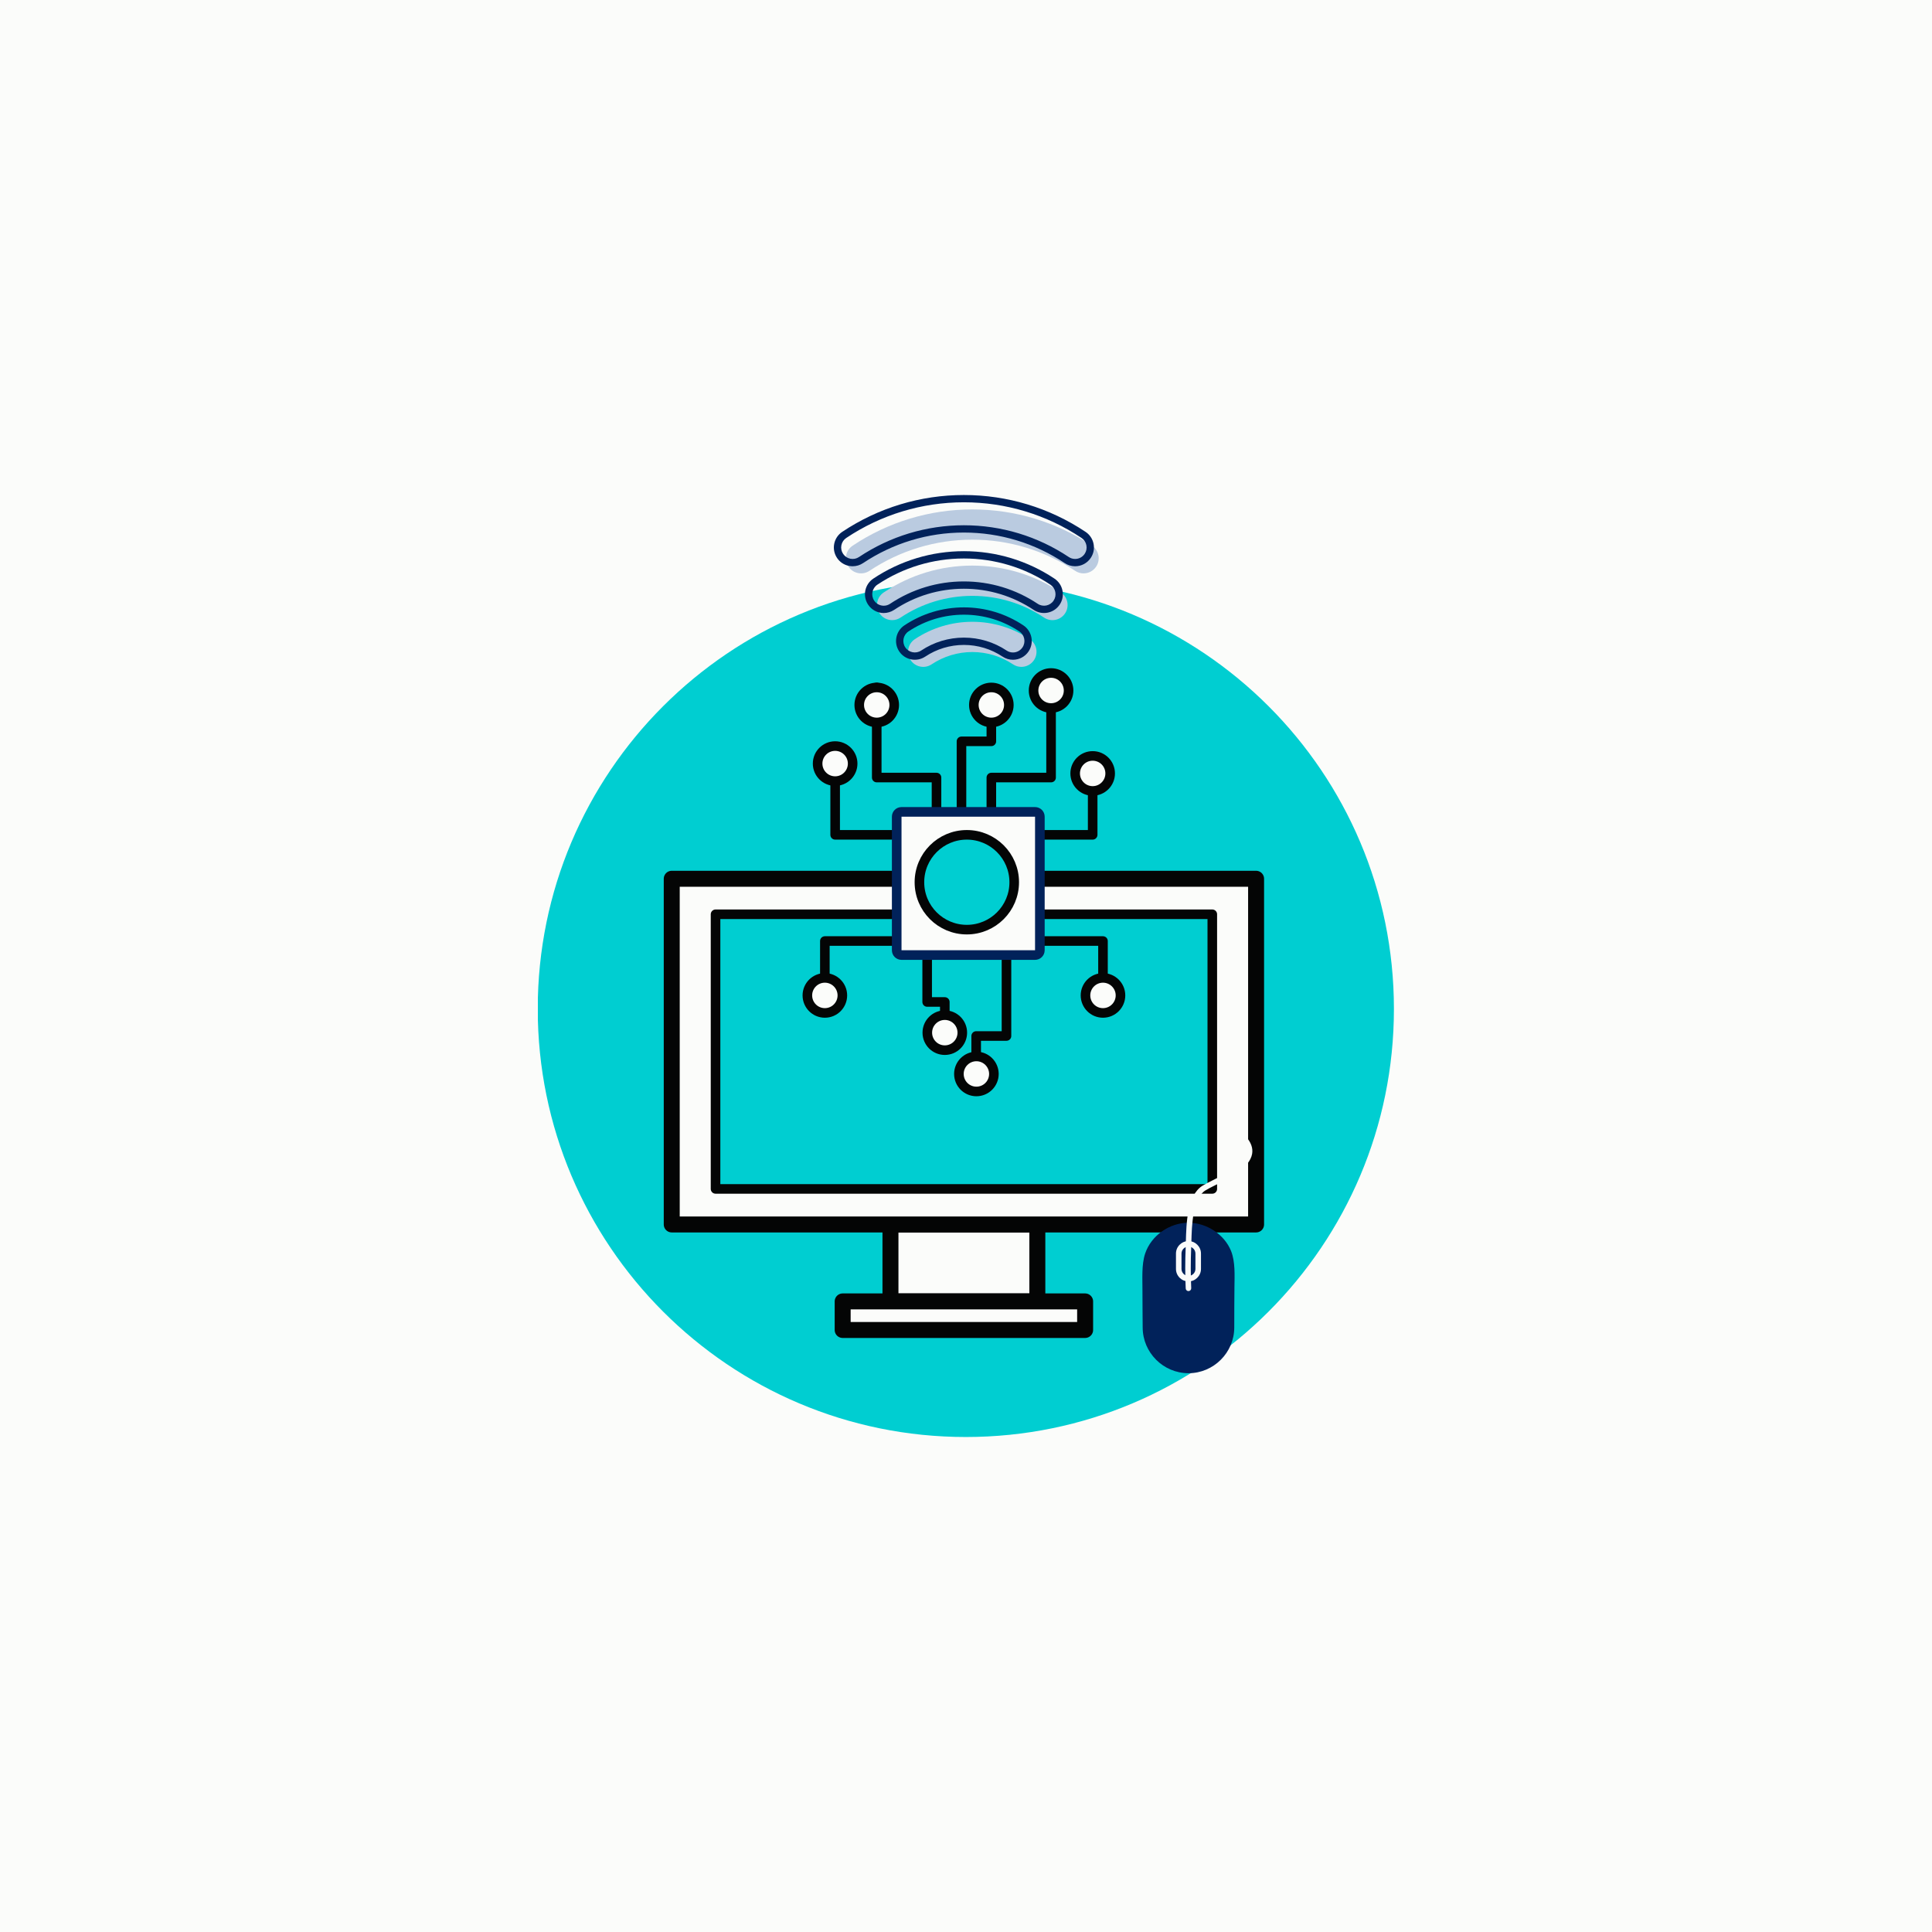 <svg xmlns="http://www.w3.org/2000/svg" xmlns:xlink="http://www.w3.org/1999/xlink" width="500" zoomAndPan="magnify" viewBox="0 0 375 375" height="500" preserveAspectRatio="xMidYMid meet" version="1.0"><defs><clipPath id="447c637b83"><path d="M 104.402 112.762 L 270.902 112.762 L 270.902 279 L 104.402 279 Z M 104.402 112.762 " clip-rule="nonzero"/></clipPath><clipPath id="82032ae5d3"><path d="M 164.117 98.633 L 213.254 98.633 L 213.254 111.383 L 164.117 111.383 Z M 164.117 98.633 " clip-rule="nonzero"/></clipPath><clipPath id="990a09b9a4"><path d="M 176.02 120.449 L 201.238 120.449 L 201.238 129.441 L 176.02 129.441 Z M 176.02 120.449 " clip-rule="nonzero"/></clipPath><clipPath id="7d5e0c9bf1"><path d="M 161.738 96.039 L 213 96.039 L 213 110 L 161.738 110 Z M 161.738 96.039 " clip-rule="nonzero"/></clipPath><clipPath id="f5b8052942"><path d="M 221.547 237 L 240 237 L 240 266.816 L 221.547 266.816 Z M 221.547 237 " clip-rule="nonzero"/></clipPath><clipPath id="3c7cc3b835"><path d="M 230 220.316 L 243.297 220.316 L 243.297 251 L 230 251 Z M 230 220.316 " clip-rule="nonzero"/></clipPath></defs><rect x="-37.5" width="450" fill="#ffffff" y="-37.5" height="450" fill-opacity="1"/><rect x="-37.5" width="450" fill="#fbfcfa" y="-37.5" height="450" fill-opacity="1"/><g clip-path="url(#447c637b83)"><path fill="#00ced1" d="M 270.559 195.828 C 270.559 241.719 233.359 278.922 187.469 278.922 C 141.574 278.922 104.375 241.719 104.375 195.828 C 104.375 149.938 141.574 112.738 187.469 112.738 C 233.359 112.734 270.559 149.938 270.559 195.828 " fill-opacity="1" fill-rule="nonzero"/></g><path fill="#fbfcfa" d="M 201.762 252.391 L 173.172 252.391 L 173.172 237.41 L 201.762 237.41 L 201.762 252.391 " fill-opacity="1" fill-rule="nonzero"/><path stroke-linecap="round" transform="matrix(0.062, 0, 0, -0.062, 55.282, 328.014)" fill="none" stroke-linejoin="round" d="M 2355.897 1216.29 L 1896.073 1216.29 L 1896.073 1457.229 L 2355.897 1457.229 Z M 2355.897 1216.29 " stroke="#040505" stroke-width="50" stroke-opacity="1" stroke-miterlimit="10"/><path fill="#fbfcfa" d="M 244.34 237.41 L 130.598 237.41 L 130.598 170.121 L 244.34 170.121 L 244.34 237.41 " fill-opacity="1" fill-rule="nonzero"/><path stroke-linecap="round" transform="matrix(0.062, 0, 0, -0.062, 55.282, 328.014)" fill="none" stroke-linejoin="round" d="M 3040.702 1457.229 L 1211.331 1457.229 L 1211.331 2539.471 L 3040.702 2539.471 Z M 3040.702 1457.229 " stroke="#040505" stroke-width="50" stroke-opacity="1" stroke-miterlimit="10"/><path fill="#00ced1" d="M 235.816 230.492 L 139.125 230.492 L 139.125 177.035 L 235.816 177.035 L 235.816 230.492 " fill-opacity="1" fill-rule="nonzero"/><path stroke-linecap="round" transform="matrix(0.062, 0, 0, -0.062, 55.282, 328.014)" fill="none" stroke-linejoin="round" d="M 2903.615 1568.494 L 1348.48 1568.494 L 1348.48 2428.269 L 2903.615 2428.269 Z M 2903.615 1568.494 " stroke="#040505" stroke-width="30" stroke-opacity="1" stroke-miterlimit="10"/><path fill="#fbfcfa" d="M 211.062 257.949 L 163.867 257.949 L 163.867 252.391 L 211.062 252.391 L 211.062 257.949 " fill-opacity="1" fill-rule="nonzero"/><path stroke-linecap="round" transform="matrix(0.062, 0, 0, -0.062, 55.282, 328.014)" fill="none" stroke-linejoin="round" d="M 2505.486 1126.889 L 1746.421 1126.889 L 1746.421 1216.29 L 2505.486 1216.29 Z M 2505.486 1126.889 " stroke="#040505" stroke-width="50" stroke-opacity="1" stroke-miterlimit="10"/><path stroke-linecap="round" transform="matrix(0.062, 0, 0, -0.062, 55.282, 328.014)" fill="none" stroke-linejoin="round" d="M 2211.899 2726.128 L 2211.899 2856.303 L 2398.87 2856.303 L 2398.87 3138.393 " stroke="#040505" stroke-width="30" stroke-opacity="1" stroke-miterlimit="10"/><path stroke-linecap="round" transform="matrix(0.062, 0, 0, -0.062, 55.282, 328.014)" fill="none" stroke-linejoin="round" d="M 2164.403 1916.99 L 2164.403 2047.229 L 2259.27 2047.229 L 2259.27 2309.088 " stroke="#040505" stroke-width="30" stroke-opacity="1" stroke-miterlimit="10"/><path stroke-linecap="round" transform="matrix(0.062, 0, 0, -0.062, 55.282, 328.014)" fill="none" stroke-linejoin="round" d="M 2118.414 2726.128 L 2118.414 2969.705 L 2211.899 2969.705 L 2211.899 3073.996 " stroke="#040505" stroke-width="30" stroke-opacity="1" stroke-miterlimit="10"/><path stroke-linecap="round" transform="matrix(0.062, 0, 0, -0.062, 55.282, 328.014)" fill="none" stroke-linejoin="round" d="M 2342.075 2676.998 L 2529.109 2676.998 L 2529.109 2896.072 " stroke="#040505" stroke-width="30" stroke-opacity="1" stroke-miterlimit="10"/><path stroke-linecap="round" transform="matrix(0.062, 0, 0, -0.062, 55.282, 328.014)" fill="none" stroke-linejoin="round" d="M 2561.401 2157.488 L 2561.401 2344.522 L 2342.075 2344.522 " stroke="#040505" stroke-width="30" stroke-opacity="1" stroke-miterlimit="10"/><path stroke-linecap="round" transform="matrix(0.062, 0, 0, -0.062, 55.282, 328.014)" fill="none" stroke-linejoin="round" d="M 2040.196 2726.128 L 2040.196 2856.303 L 1853.099 2856.303 L 1853.099 3138.393 " stroke="#040505" stroke-width="30" stroke-opacity="1" stroke-miterlimit="10"/><path stroke-linecap="round" transform="matrix(0.062, 0, 0, -0.062, 55.282, 328.014)" fill="none" stroke-linejoin="round" d="M 2066.206 2050.998 L 2066.206 2153.719 L 2010.982 2153.719 L 2010.982 2309.088 " stroke="#040505" stroke-width="30" stroke-opacity="1" stroke-miterlimit="10"/><path stroke-linecap="round" transform="matrix(0.062, 0, 0, -0.062, 55.282, 328.014)" fill="none" stroke-linejoin="round" d="M 1909.894 2676.998 L 1722.924 2676.998 L 1722.924 2896.072 " stroke="#040505" stroke-width="30" stroke-opacity="1" stroke-miterlimit="10"/><path stroke-linecap="round" transform="matrix(0.062, 0, 0, -0.062, 55.282, 328.014)" fill="none" stroke-linejoin="round" d="M 1690.694 2157.488 L 1690.694 2344.522 L 1909.894 2344.522 " stroke="#040505" stroke-width="30" stroke-opacity="1" stroke-miterlimit="10"/><path fill="#fbfcfa" d="M 174.984 185.379 C 174.469 185.379 174.051 184.953 174.051 184.445 L 174.051 158.516 C 174.051 158 174.469 157.586 174.984 157.586 L 200.902 157.586 C 201.422 157.586 201.836 158 201.836 158.516 L 201.836 184.445 C 201.836 184.953 201.422 185.379 200.902 185.379 L 174.984 185.379 " fill-opacity="1" fill-rule="nonzero"/><path fill="#01225a" d="M 200.902 156.652 L 174.984 156.652 C 173.949 156.652 173.117 157.484 173.117 158.516 L 173.117 184.445 C 173.117 185.469 173.949 186.309 174.984 186.309 L 200.902 186.309 C 201.938 186.309 202.77 185.469 202.77 184.445 L 202.77 158.516 C 202.77 157.484 201.938 156.652 200.902 156.652 Z M 200.902 158.516 L 200.902 184.445 L 174.984 184.445 L 174.984 158.516 L 200.902 158.516 " fill-opacity="1" fill-rule="nonzero"/><path fill="#fbfcfa" d="M 173.906 136.289 C 173.906 138.172 172.383 139.695 170.5 139.695 C 168.621 139.695 167.094 138.172 167.094 136.289 C 167.094 134.41 168.621 132.883 170.5 132.883 C 172.383 132.883 173.906 134.41 173.906 136.289 " fill-opacity="1" fill-rule="nonzero"/><path stroke-linecap="round" transform="matrix(0.062, 0, 0, -0.062, 55.282, 328.014)" fill="none" stroke-linejoin="round" d="M 1907.884 3083.608 C 1907.884 3053.326 1883.382 3028.824 1853.099 3028.824 C 1822.88 3028.824 1798.315 3053.326 1798.315 3083.608 C 1798.315 3113.828 1822.88 3138.393 1853.099 3138.393 C 1883.382 3138.393 1907.884 3113.828 1907.884 3083.608 Z M 1907.884 3083.608 " stroke="#040505" stroke-width="30" stroke-opacity="1" stroke-miterlimit="10"/><path fill="#fbfcfa" d="M 196.215 136.289 C 196.215 138.172 194.688 139.695 192.809 139.695 C 190.926 139.695 189.402 138.172 189.402 136.289 C 189.402 134.41 190.926 132.883 192.809 132.883 C 194.688 132.883 196.215 134.41 196.215 136.289 " fill-opacity="1" fill-rule="nonzero"/><path stroke-linecap="round" transform="matrix(0.062, 0, 0, -0.062, 55.282, 328.014)" fill="none" stroke-linejoin="round" d="M 2266.684 3083.608 C 2266.684 3053.326 2242.119 3028.824 2211.899 3028.824 C 2181.617 3028.824 2157.115 3053.326 2157.115 3083.608 C 2157.115 3113.828 2181.617 3138.393 2211.899 3138.393 C 2242.119 3138.393 2266.684 3113.828 2266.684 3083.608 Z M 2266.684 3083.608 " stroke="#040505" stroke-width="30" stroke-opacity="1" stroke-miterlimit="10"/><path fill="#fbfcfa" d="M 207.844 133.48 C 207.844 135.363 206.312 136.887 204.434 136.887 C 202.551 136.887 201.027 135.363 201.027 133.48 C 201.027 131.594 202.551 130.07 204.434 130.07 C 206.312 130.07 207.844 131.594 207.844 133.48 " fill-opacity="1" fill-rule="nonzero"/><path stroke-linecap="round" transform="matrix(0.062, 0, 0, -0.062, 55.282, 328.014)" fill="none" stroke-linejoin="round" d="M 2453.717 3128.78 C 2453.717 3098.498 2429.089 3073.996 2398.87 3073.996 C 2368.588 3073.996 2344.086 3098.498 2344.086 3128.78 C 2344.086 3159.125 2368.588 3183.627 2398.87 3183.627 C 2429.089 3183.627 2453.717 3159.125 2453.717 3128.78 Z M 2453.717 3128.78 " stroke="#040505" stroke-width="30" stroke-opacity="1" stroke-miterlimit="10"/><path fill="#fbfcfa" d="M 215.938 149.621 C 215.938 151.496 214.414 153.027 212.531 153.027 C 210.652 153.027 209.125 151.496 209.125 149.621 C 209.125 147.734 210.652 146.211 212.531 146.211 C 214.414 146.211 215.938 147.734 215.938 149.621 " fill-opacity="1" fill-rule="nonzero"/><path stroke-linecap="round" transform="matrix(0.062, 0, 0, -0.062, 55.282, 328.014)" fill="none" stroke-linejoin="round" d="M 2583.893 2869.183 C 2583.893 2839.026 2559.391 2814.398 2529.109 2814.398 C 2498.889 2814.398 2474.324 2839.026 2474.324 2869.183 C 2474.324 2899.528 2498.889 2924.03 2529.109 2924.03 C 2559.391 2924.03 2583.893 2899.528 2583.893 2869.183 Z M 2583.893 2869.183 " stroke="#040505" stroke-width="30" stroke-opacity="1" stroke-miterlimit="10"/><path fill="#fbfcfa" d="M 217.945 192.824 C 217.945 194.711 216.418 196.238 214.539 196.238 C 212.656 196.238 211.133 194.711 211.133 192.824 C 211.133 190.949 212.656 189.418 214.539 189.418 C 216.418 189.418 217.945 190.949 217.945 192.824 " fill-opacity="1" fill-rule="nonzero"/><path stroke-linecap="round" transform="matrix(0.062, 0, 0, -0.062, 55.282, 328.014)" fill="none" stroke-linejoin="round" d="M 2616.186 2174.326 C 2616.186 2143.981 2591.621 2119.416 2561.401 2119.416 C 2531.119 2119.416 2506.617 2143.981 2506.617 2174.326 C 2506.617 2204.482 2531.119 2229.11 2561.401 2229.11 C 2591.621 2229.11 2616.186 2204.482 2616.186 2174.326 Z M 2616.186 2174.326 " stroke="#040505" stroke-width="30" stroke-opacity="1" stroke-miterlimit="10"/><path fill="#fbfcfa" d="M 193.305 208.113 C 193.305 210 191.781 211.523 189.898 211.523 C 188.016 211.523 186.492 210 186.492 208.113 C 186.492 206.238 188.016 204.707 189.898 204.707 C 191.781 204.707 193.305 206.238 193.305 208.113 " fill-opacity="1" fill-rule="nonzero"/><path stroke-linecap="round" transform="matrix(0.062, 0, 0, -0.062, 55.282, 328.014)" fill="none" stroke-linejoin="round" d="M 2219.878 1928.424 C 2219.878 1898.079 2195.376 1873.577 2165.094 1873.577 C 2134.812 1873.577 2110.31 1898.079 2110.31 1928.424 C 2110.31 1958.581 2134.812 1983.209 2165.094 1983.209 C 2195.376 1983.209 2219.878 1958.581 2219.878 1928.424 Z M 2219.878 1928.424 " stroke="#040505" stroke-width="30" stroke-opacity="1" stroke-miterlimit="10"/><path fill="#fbfcfa" d="M 187.156 200.074 C 187.156 201.961 185.629 203.484 183.75 203.484 C 181.867 203.484 180.344 201.961 180.344 200.074 C 180.344 198.199 181.867 196.668 183.75 196.668 C 185.629 196.668 187.156 198.199 187.156 200.074 " fill-opacity="1" fill-rule="nonzero"/><path stroke-linecap="round" transform="matrix(0.062, 0, 0, -0.062, 55.282, 328.014)" fill="none" stroke-linejoin="round" d="M 2120.99 2057.721 C 2120.99 2027.376 2096.425 2002.873 2066.206 2002.873 C 2035.924 2002.873 2011.421 2027.376 2011.421 2057.721 C 2011.421 2087.877 2035.924 2112.505 2066.206 2112.505 C 2096.425 2112.505 2120.99 2087.877 2120.99 2057.721 Z M 2120.99 2057.721 " stroke="#040505" stroke-width="30" stroke-opacity="1" stroke-miterlimit="10"/><path fill="#fbfcfa" d="M 163.809 192.824 C 163.809 194.711 162.281 196.238 160.402 196.238 C 158.52 196.238 156.996 194.711 156.996 192.824 C 156.996 190.949 158.52 189.418 160.402 189.418 C 162.281 189.418 163.809 190.949 163.809 192.824 " fill-opacity="1" fill-rule="nonzero"/><path stroke-linecap="round" transform="matrix(0.062, 0, 0, -0.062, 55.282, 328.014)" fill="none" stroke-linejoin="round" d="M 1745.478 2174.326 C 1745.478 2143.981 1720.913 2119.416 1690.694 2119.416 C 1660.412 2119.416 1635.91 2143.981 1635.91 2174.326 C 1635.91 2204.482 1660.412 2229.11 1690.694 2229.11 C 1720.913 2229.11 1745.478 2204.482 1745.478 2174.326 Z M 1745.478 2174.326 " stroke="#040505" stroke-width="30" stroke-opacity="1" stroke-miterlimit="10"/><path fill="#fbfcfa" d="M 165.812 147.703 C 165.812 149.582 164.281 151.113 162.406 151.113 C 160.52 151.113 158.992 149.582 158.992 147.703 C 158.992 145.82 160.52 144.293 162.406 144.293 C 164.281 144.293 165.812 145.82 165.812 147.703 " fill-opacity="1" fill-rule="nonzero"/><path stroke-linecap="round" transform="matrix(0.062, 0, 0, -0.062, 55.282, 328.014)" fill="none" stroke-linejoin="round" d="M 1777.708 2900.03 C 1777.708 2869.811 1753.08 2845.183 1722.924 2845.183 C 1692.579 2845.183 1668.014 2869.811 1668.014 2900.03 C 1668.014 2930.313 1692.579 2954.878 1722.924 2954.878 C 1753.08 2954.878 1777.708 2930.313 1777.708 2900.03 Z M 1777.708 2900.03 " stroke="#040505" stroke-width="30" stroke-opacity="1" stroke-miterlimit="10"/><path fill="#00ced1" d="M 197.262 170.797 C 197.262 175.895 193.133 180.023 188.035 180.023 C 182.941 180.023 178.809 175.895 178.809 170.797 C 178.809 165.703 182.941 161.57 188.035 161.57 C 193.133 161.57 197.262 165.703 197.262 170.797 " fill-opacity="1" fill-rule="nonzero"/><path stroke-linecap="round" transform="matrix(0.062, 0, 0, -0.062, 55.282, 328.014)" fill="none" stroke-linejoin="round" d="M 2283.521 2528.602 C 2283.521 2446.614 2217.114 2380.207 2135.126 2380.207 C 2053.201 2380.207 1986.731 2446.614 1986.731 2528.602 C 1986.731 2610.528 2053.201 2676.998 2135.126 2676.998 C 2217.114 2676.998 2283.521 2610.528 2283.521 2528.602 Z M 2283.521 2528.602 " stroke="#040505" stroke-width="30" stroke-opacity="1" stroke-miterlimit="10"/><g clip-path="url(#82032ae5d3)"><path fill="#bacbe0" d="M 210.316 111.293 C 209.754 111.293 209.191 111.133 208.691 110.797 C 202.758 106.844 195.855 104.75 188.727 104.75 C 181.594 104.75 174.691 106.844 168.762 110.797 C 167.41 111.695 165.586 111.332 164.688 109.984 C 163.789 108.637 164.152 106.812 165.5 105.914 C 172.398 101.312 180.43 98.879 188.727 98.879 C 197.02 98.879 205.051 101.312 211.949 105.914 C 213.297 106.812 213.66 108.637 212.762 109.984 C 212.195 110.832 211.266 111.293 210.316 111.293 " fill-opacity="1" fill-rule="nonzero"/></g><path fill="#bacbe0" d="M 173.168 120.367 C 172.219 120.367 171.289 119.91 170.723 119.062 C 169.824 117.711 170.188 115.887 171.535 114.988 C 176.641 111.582 182.586 109.781 188.727 109.781 C 194.863 109.781 200.809 111.582 205.914 114.988 C 207.262 115.891 207.625 117.711 206.727 119.062 C 205.828 120.41 204.004 120.773 202.652 119.875 C 198.52 117.113 193.699 115.656 188.727 115.656 C 183.75 115.656 178.934 117.113 174.793 119.875 C 174.293 120.207 173.727 120.367 173.168 120.367 " fill-opacity="1" fill-rule="nonzero"/><g clip-path="url(#990a09b9a4)"><path fill="#bacbe0" d="M 198.25 129.441 C 197.691 129.441 197.125 129.281 196.625 128.949 C 194.277 127.387 191.547 126.559 188.727 126.559 C 185.902 126.559 183.172 127.387 180.824 128.949 C 179.477 129.848 177.652 129.48 176.754 128.133 C 175.855 126.785 176.223 124.961 177.57 124.062 C 180.883 121.855 184.738 120.688 188.727 120.688 C 192.711 120.688 196.566 121.855 199.879 124.062 C 201.227 124.961 201.594 126.785 200.695 128.133 C 200.129 128.98 199.199 129.441 198.25 129.441 " fill-opacity="1" fill-rule="nonzero"/></g><g clip-path="url(#7d5e0c9bf1)"><path fill="#01225a" d="M 187.09 97.496 C 178.938 97.496 171.043 99.887 164.262 104.414 C 163.766 104.742 163.43 105.246 163.312 105.828 C 163.195 106.414 163.312 107.008 163.645 107.5 C 163.973 107.996 164.477 108.332 165.059 108.449 C 165.645 108.566 166.238 108.449 166.73 108.117 C 172.777 104.086 179.82 101.953 187.09 101.953 C 194.363 101.953 201.402 104.086 207.449 108.117 C 207.816 108.363 208.242 108.492 208.684 108.492 C 209.43 108.492 210.125 108.121 210.535 107.5 C 210.867 107.008 210.984 106.414 210.867 105.828 C 210.754 105.246 210.414 104.742 209.922 104.414 C 203.141 99.887 195.246 97.496 187.09 97.496 Z M 165.504 109.91 C 165.262 109.91 165.023 109.887 164.781 109.84 C 163.828 109.648 163.004 109.098 162.465 108.289 C 161.926 107.477 161.73 106.508 161.922 105.551 C 162.113 104.598 162.664 103.773 163.473 103.234 C 170.488 98.555 178.656 96.082 187.09 96.082 C 195.527 96.082 203.691 98.555 210.707 103.234 C 211.516 103.773 212.066 104.598 212.258 105.551 C 212.449 106.508 212.258 107.477 211.715 108.289 C 211.039 109.305 209.902 109.91 208.684 109.91 C 207.961 109.91 207.262 109.699 206.66 109.297 C 200.848 105.418 194.082 103.367 187.09 103.367 C 180.102 103.367 173.332 105.418 167.52 109.297 C 166.914 109.699 166.215 109.91 165.504 109.91 " fill-opacity="1" fill-rule="nonzero"/></g><path fill="#01225a" d="M 187.09 108.402 C 181.094 108.402 175.285 110.16 170.293 113.488 C 169.273 114.172 168.996 115.555 169.676 116.578 C 170.09 117.199 170.785 117.57 171.531 117.57 C 171.973 117.57 172.398 117.441 172.766 117.195 C 177.023 114.355 181.977 112.855 187.09 112.855 C 192.207 112.855 197.16 114.355 201.414 117.195 C 202.438 117.875 203.82 117.602 204.504 116.578 C 204.832 116.082 204.949 115.488 204.832 114.906 C 204.719 114.324 204.379 113.82 203.887 113.488 C 198.898 110.16 193.09 108.402 187.09 108.402 Z M 171.535 118.988 C 170.312 118.988 169.176 118.379 168.5 117.363 C 167.383 115.691 167.836 113.426 169.508 112.309 C 174.73 108.828 180.812 106.984 187.09 106.984 C 193.371 106.984 199.449 108.828 204.672 112.309 C 205.48 112.852 206.035 113.672 206.223 114.629 C 206.414 115.582 206.223 116.555 205.68 117.363 C 204.566 119.035 202.301 119.488 200.629 118.375 C 196.605 115.691 191.926 114.273 187.09 114.273 C 182.258 114.273 177.574 115.691 173.555 118.375 C 172.953 118.773 172.254 118.984 171.535 118.988 " fill-opacity="1" fill-rule="nonzero"/><path fill="#01225a" d="M 187.09 123.762 C 190.055 123.762 192.922 124.629 195.383 126.27 C 195.75 126.516 196.176 126.645 196.613 126.645 C 197.363 126.645 198.059 126.27 198.473 125.648 C 199.152 124.629 198.875 123.242 197.852 122.562 C 194.656 120.434 190.934 119.309 187.09 119.309 C 183.246 119.309 179.527 120.434 176.328 122.562 C 175.309 123.242 175.031 124.629 175.711 125.648 C 176.391 126.672 177.777 126.949 178.801 126.27 C 181.262 124.629 184.129 123.762 187.09 123.762 Z M 196.613 128.059 C 195.895 128.059 195.199 127.848 194.598 127.449 C 192.367 125.965 189.773 125.18 187.09 125.18 C 184.41 125.18 181.812 125.965 179.586 127.449 C 177.91 128.559 175.645 128.105 174.531 126.434 C 173.418 124.766 173.871 122.496 175.543 121.383 C 178.973 119.098 182.969 117.891 187.09 117.891 C 191.215 117.891 195.207 119.098 198.637 121.383 C 200.309 122.496 200.766 124.766 199.652 126.434 C 198.973 127.453 197.84 128.059 196.613 128.059 " fill-opacity="1" fill-rule="nonzero"/><g clip-path="url(#f5b8052942)"><path fill="#01225a" d="M 230.68 266.539 C 225.793 266.539 221.793 262.539 221.793 257.652 C 221.793 255.359 221.734 252.934 221.75 250.586 C 221.766 248.293 221.543 245.496 222.273 243.312 C 223.445 239.805 227.012 237.332 230.68 237.332 C 234.156 237.332 237.633 239.551 238.949 242.816 C 239.785 244.895 239.629 247.602 239.605 249.801 C 239.578 252.418 239.57 255.043 239.57 257.652 C 239.57 262.539 235.57 266.539 230.68 266.539 Z M 230.68 266.539 " fill-opacity="1" fill-rule="nonzero"/></g><path fill="#fbfcfa" d="M 230.68 248.723 C 229.344 248.723 228.254 247.633 228.254 246.297 L 228.254 243.316 C 228.254 241.977 229.344 240.891 230.68 240.891 C 232.02 240.891 233.109 241.977 233.109 243.316 L 233.109 246.297 C 233.109 247.633 232.02 248.723 230.68 248.723 Z M 230.68 241.961 C 229.934 241.961 229.328 242.57 229.328 243.316 L 229.328 246.297 C 229.328 247.043 229.934 247.652 230.68 247.652 C 231.43 247.652 232.035 247.043 232.035 246.297 L 232.035 243.316 C 232.035 242.57 231.43 241.961 230.68 241.961 Z M 230.68 241.961 " fill-opacity="1" fill-rule="nonzero"/><g clip-path="url(#3c7cc3b835)"><path fill="#fbfcfa" d="M 230.68 250.598 C 230.395 250.598 230.16 250.375 230.145 250.086 C 230.027 247.512 230.027 244.867 230.137 242.23 C 230.152 241.875 230.16 241.473 230.172 241.047 C 230.266 237.449 230.41 232.016 233.395 230.152 C 233.895 229.84 234.59 229.492 235.391 229.09 C 237.855 227.852 241.574 225.98 241.973 223.797 C 242.121 222.988 241.805 222.172 241.004 221.301 C 240.801 221.086 240.816 220.746 241.035 220.543 C 241.254 220.344 241.59 220.359 241.793 220.574 C 242.824 221.695 243.238 222.844 243.031 223.992 C 242.535 226.699 238.684 228.633 235.875 230.047 C 235.094 230.438 234.418 230.777 233.965 231.062 C 231.465 232.621 231.328 237.914 231.246 241.074 C 231.234 241.504 231.223 241.914 231.207 242.273 C 231.098 244.883 231.102 247.492 231.215 250.035 C 231.23 250.332 231 250.582 230.703 250.598 C 230.695 250.598 230.688 250.598 230.68 250.598 Z M 230.68 250.598 " fill-opacity="1" fill-rule="nonzero"/></g></svg>